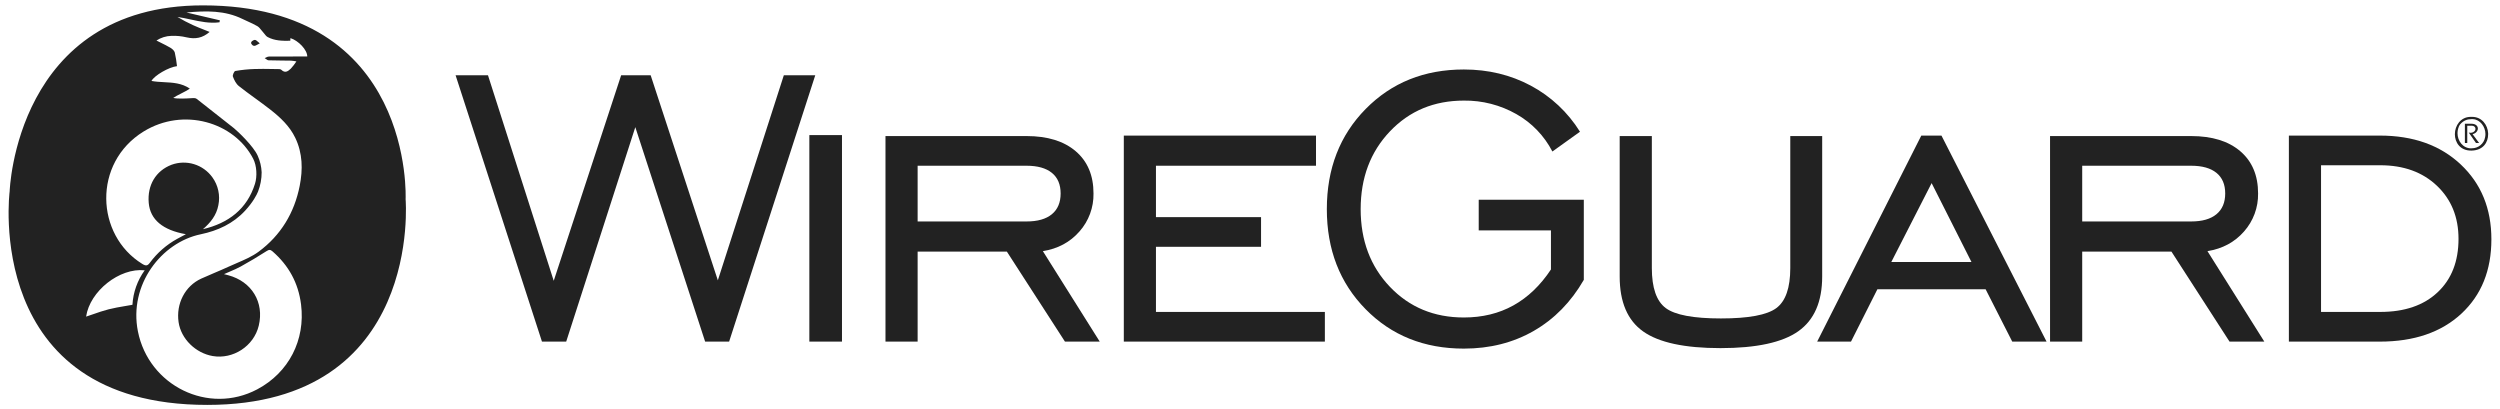 <svg width="214" height="35" viewBox="0 0 214 35" fill="none" xmlns="http://www.w3.org/2000/svg">
  <path d="M21.573 3.527C21.55 3.541 21.532 3.56 21.518 3.583C21.505 3.605 21.497 3.631 21.494 3.657C21.492 3.683 21.497 3.709 21.506 3.734C21.516 3.758 21.532 3.78 21.551 3.797C21.568 3.826 21.59 3.852 21.617 3.873C21.643 3.893 21.674 3.909 21.706 3.917C21.738 3.926 21.772 3.928 21.805 3.924C21.839 3.919 21.871 3.908 21.9 3.891C21.971 3.854 22.042 3.817 22.12 3.775C22.157 3.755 22.196 3.734 22.237 3.712C22.203 3.684 22.172 3.657 22.142 3.631C22.08 3.577 22.024 3.528 21.966 3.481C21.817 3.357 21.693 3.435 21.573 3.527Z" fill="#222222"/>
  <path fill-rule="evenodd" clip-rule="evenodd" d="M17.369 0.46C35.507 0.46 34.72 17.054 34.72 17.054C34.72 17.054 36.221 34.66 17.739 34.66C-1.532 34.66 0.827 16.378 0.827 16.378C0.827 16.378 1.328 0.46 17.369 0.46ZM21.674 13.59C20.045 10.441 15.697 9.162 12.294 11.255C7.919 13.947 8.176 20.13 12.183 22.593C12.491 22.782 12.63 22.76 12.832 22.486C13.454 21.646 14.248 20.952 15.161 20.449C15.311 20.365 15.462 20.285 15.634 20.195L15.722 20.149C15.782 20.117 15.846 20.084 15.913 20.048C13.92 19.7 12.855 18.786 12.732 17.374C12.598 15.855 13.336 14.619 14.683 14.104C15.302 13.877 15.978 13.859 16.608 14.052C17.238 14.245 17.789 14.639 18.177 15.175C18.424 15.515 18.598 15.903 18.686 16.314C18.775 16.726 18.777 17.151 18.692 17.564C18.528 18.434 18.015 19.063 17.37 19.619C19.558 19.104 21.152 17.892 21.827 15.731C22.023 15.105 21.983 14.186 21.674 13.59ZM7.969 26.898C8.413 26.743 8.85 26.591 9.295 26.478C9.747 26.362 10.208 26.284 10.686 26.203C10.899 26.167 11.116 26.13 11.337 26.09C11.398 25.025 11.762 24.001 12.385 23.138C10.235 22.908 7.692 24.919 7.37 27.102C7.572 27.035 7.771 26.966 7.968 26.898L7.969 26.898ZM24.082 5.181C23.718 5.178 23.354 5.176 22.99 5.162C22.913 5.159 22.838 5.104 22.762 5.048C22.727 5.022 22.692 4.996 22.657 4.976C22.694 4.961 22.731 4.942 22.768 4.924C22.848 4.883 22.928 4.843 23.008 4.842C23.859 4.834 24.71 4.835 25.562 4.835C25.809 4.835 26.056 4.836 26.302 4.836C26.303 4.261 25.54 3.475 24.862 3.262L24.847 3.489C24.173 3.505 23.512 3.493 22.911 3.171C22.802 3.113 22.72 3.007 22.637 2.9C22.599 2.851 22.561 2.802 22.52 2.758C22.47 2.703 22.422 2.643 22.374 2.583C22.269 2.45 22.163 2.318 22.027 2.238C21.764 2.085 21.486 1.959 21.208 1.833C21.056 1.764 20.905 1.696 20.756 1.623C19.253 0.887 17.665 0.913 15.96 1.069L18.82 1.739L18.789 1.908C17.948 2.021 17.138 1.845 16.325 1.669C15.948 1.587 15.57 1.505 15.188 1.451C15.621 1.709 16.066 1.944 16.524 2.153C16.846 2.299 17.175 2.429 17.507 2.559C17.653 2.617 17.799 2.675 17.945 2.734C17.337 3.256 16.727 3.371 15.963 3.195C15.541 3.095 15.108 3.053 14.676 3.069C14.219 3.081 13.775 3.219 13.391 3.469C13.517 3.533 13.639 3.594 13.759 3.653C14.049 3.797 14.324 3.933 14.587 4.088C14.741 4.179 14.917 4.332 14.96 4.491C15.046 4.878 15.11 5.269 15.151 5.663C14.449 5.743 13.216 6.461 12.966 6.928C13.319 6.996 13.682 7.015 14.047 7.034C14.797 7.073 15.555 7.112 16.248 7.583C16.072 7.717 15.774 7.868 15.488 8.013C15.223 8.147 14.969 8.276 14.83 8.381C15.188 8.476 16.017 8.429 16.342 8.407C16.615 8.389 16.741 8.382 16.853 8.475L20.027 10.974C20.361 11.244 21.709 12.527 22.061 13.334C22.261 13.779 22.375 14.259 22.397 14.747C22.398 15.312 22.293 15.871 22.089 16.397C21.979 16.677 21.657 17.299 20.992 18.023C19.961 19.145 18.635 19.752 17.186 20.053C13.815 20.752 11.014 24.371 11.804 28.361C12.727 33.02 17.841 35.542 22.02 33.326C24.722 31.894 26.154 29.1 25.77 26.058C25.538 24.22 24.711 22.721 23.325 21.516C23.144 21.358 23.029 21.359 22.817 21.495C22.094 21.959 21.358 22.398 20.608 22.813C20.317 22.974 20.009 23.106 19.673 23.249L19.672 23.25C19.512 23.317 19.347 23.388 19.174 23.466L19.343 23.51C19.424 23.531 19.48 23.545 19.537 23.56C21.552 24.099 22.628 25.878 22.151 27.871C21.727 29.643 19.938 30.776 18.205 30.477C16.759 30.228 15.498 29.021 15.287 27.575C15.057 25.999 15.838 24.483 17.227 23.849C17.596 23.68 17.97 23.521 18.345 23.363C18.75 23.191 19.157 23.019 19.556 22.834C19.787 22.727 20.023 22.626 20.259 22.525C20.916 22.243 21.576 21.961 22.138 21.546C24.031 20.148 25.2 18.224 25.656 15.9C25.929 14.509 25.91 13.123 25.277 11.802C24.791 10.788 23.994 10.052 23.137 9.379C22.712 9.046 22.275 8.728 21.838 8.41C21.369 8.068 20.899 7.727 20.445 7.366C20.207 7.177 20.047 6.852 19.937 6.558C19.891 6.433 20.042 6.094 20.143 6.076C20.684 5.982 21.23 5.925 21.779 5.908C22.276 5.889 22.775 5.898 23.273 5.906C23.408 5.908 23.543 5.911 23.677 5.913C23.701 5.913 23.725 5.913 23.75 5.912C23.875 5.911 24.014 5.91 24.08 5.974C24.408 6.298 24.665 6.09 24.892 5.877C25.07 5.684 25.23 5.477 25.373 5.257C25.217 5.224 25.059 5.202 24.9 5.191C24.628 5.185 24.355 5.183 24.082 5.181Z" fill="#222222"/>
  <path d="M132.761 23.067V19.722H126.578V17.099H135.574V23.956C134.479 25.855 133.051 27.311 131.292 28.323C129.533 29.335 127.537 29.841 125.305 29.841C121.909 29.841 119.106 28.715 116.894 26.464C114.683 24.213 113.577 21.36 113.577 17.905C113.577 14.435 114.687 11.575 116.905 9.324C119.123 7.073 121.923 5.948 125.305 5.948C127.4 5.948 129.31 6.409 131.035 7.331C132.759 8.252 134.211 9.612 135.246 11.276L132.884 12.969C132.188 11.623 131.118 10.511 129.803 9.768C128.432 8.989 126.88 8.59 125.305 8.611C122.758 8.611 120.65 9.489 118.979 11.245C117.308 13 116.473 15.22 116.473 17.904C116.473 20.589 117.309 22.806 118.979 24.554C120.65 26.303 122.758 27.177 125.305 27.177C126.893 27.177 128.307 26.832 129.546 26.144C130.785 25.456 131.857 24.43 132.761 23.067Z" fill="#222222"/>
  <path d="M38.998 6.443L46.392 29.241H48.467L54.382 10.883L60.359 29.241H62.413L69.786 6.443H67.096L61.447 23.996L55.697 6.443H53.17L47.399 24.037L41.771 6.443H38.998Z" fill="#222222"/>
  <path d="M69.28 11.564V29.241H72.074V11.564H69.28Z" fill="#222222"/>
  <path fill-rule="evenodd" clip-rule="evenodd" d="M78.549 21.539V29.241H75.797V11.647H87.874C89.667 11.647 91.071 12.081 92.084 12.948C93.097 13.816 93.604 15.02 93.604 16.562C93.624 17.76 93.195 18.921 92.402 19.814C91.601 20.73 90.557 21.291 89.27 21.498L94.138 29.242H91.16L86.189 21.539L78.549 21.539ZM78.549 18.957H87.873C88.818 18.957 89.54 18.751 90.04 18.338C90.54 17.925 90.79 17.333 90.79 16.562C90.79 15.791 90.54 15.202 90.04 14.796C89.54 14.39 88.818 14.187 87.873 14.187H78.549V18.957Z" fill="#222222"/>
  <path d="M96.198 11.606V29.241L96.197 29.242H113.409V26.701H98.95V21.126H107.946V18.586H98.95V14.187H112.65V11.606H96.198Z" fill="#222222"/>
  <path d="M141.397 11.647H138.645L138.645 23.666C138.645 25.855 139.315 27.424 140.658 28.374C141.999 29.324 144.204 29.799 147.271 29.799C150.352 29.799 152.573 29.317 153.936 28.354C155.298 27.39 155.979 25.827 155.979 23.666V11.647H153.248V22.943C153.248 24.637 152.851 25.779 152.057 26.371C151.262 26.963 149.681 27.259 147.312 27.259C144.957 27.259 143.382 26.963 142.588 26.371C141.794 25.779 141.397 24.637 141.397 22.943V11.647Z" fill="#222222"/>
  <path fill-rule="evenodd" clip-rule="evenodd" d="M155.55 29.241L164.463 11.606H166.189L175.185 29.241H172.248L169.968 24.76H160.705L158.446 29.241H155.55ZM161.896 22.426H168.756L165.347 15.674L161.896 22.426Z" fill="#222222"/>
  <path fill-rule="evenodd" clip-rule="evenodd" d="M178.237 29.241V21.539L185.877 21.539L190.848 29.242H193.826L188.958 21.498C190.245 21.291 191.289 20.73 192.09 19.814C192.883 18.921 193.312 17.76 193.292 16.562C193.292 15.02 192.785 13.816 191.772 12.948C190.759 12.081 189.355 11.647 187.561 11.647H175.484V29.241H178.237ZM187.561 18.957H178.237V14.187H187.561C188.506 14.187 189.228 14.39 189.728 14.796C190.228 15.202 190.478 15.791 190.478 16.562C190.477 17.333 190.228 17.925 189.728 18.338C189.228 18.751 188.506 18.957 187.561 18.957Z" fill="#222222"/>
  <path fill-rule="evenodd" clip-rule="evenodd" d="M203.713 11.606C206.574 11.606 208.881 12.428 210.634 14.073C212.387 15.719 213.263 17.856 213.263 20.486C213.263 23.143 212.404 25.266 210.686 26.857C208.967 28.447 206.643 29.242 203.713 29.242H195.928V11.606L203.713 11.606ZM203.754 14.146H198.681V26.701H203.754C205.835 26.701 207.471 26.14 208.662 25.018C209.854 23.897 210.449 22.372 210.449 20.444C210.449 18.586 209.833 17.071 208.601 15.901C207.368 14.731 205.753 14.146 203.754 14.146Z" fill="#222222"/>
  <path d="M210.994 12.238V10.592H211.552C211.933 10.592 212.105 10.797 212.105 10.998C212.105 11.212 211.923 11.431 211.651 11.481L212.209 12.238H211.942L211.325 11.349C211.375 11.358 211.429 11.367 211.47 11.367C211.747 11.367 211.901 11.185 211.901 11.025C211.901 10.893 211.796 10.761 211.583 10.761H211.198V12.238H210.994Z" fill="#222222"/>
  <path fill-rule="evenodd" clip-rule="evenodd" d="M211.479 10.004H211.62C212.436 10.004 212.953 10.688 212.985 11.413V11.495C212.985 12.188 212.558 12.863 211.583 12.89H211.52C210.581 12.89 210.137 12.188 210.137 11.486C210.137 10.761 210.622 10.013 211.479 10.004ZM211.538 10.2C211.189 10.2 210.889 10.314 210.604 10.624C210.409 10.861 210.377 11.217 210.377 11.217C210.376 11.235 210.374 11.254 210.372 11.274C210.368 11.319 210.363 11.366 210.363 11.404C210.363 12.051 210.817 12.699 211.529 12.699C211.536 12.699 211.546 12.698 211.556 12.696C211.566 12.695 211.577 12.694 211.583 12.694C212.146 12.694 212.631 12.302 212.726 11.741C212.744 11.659 212.753 11.559 212.753 11.472C212.753 10.861 212.304 10.227 211.683 10.2H211.538Z" fill="#222222"/>
</svg>

